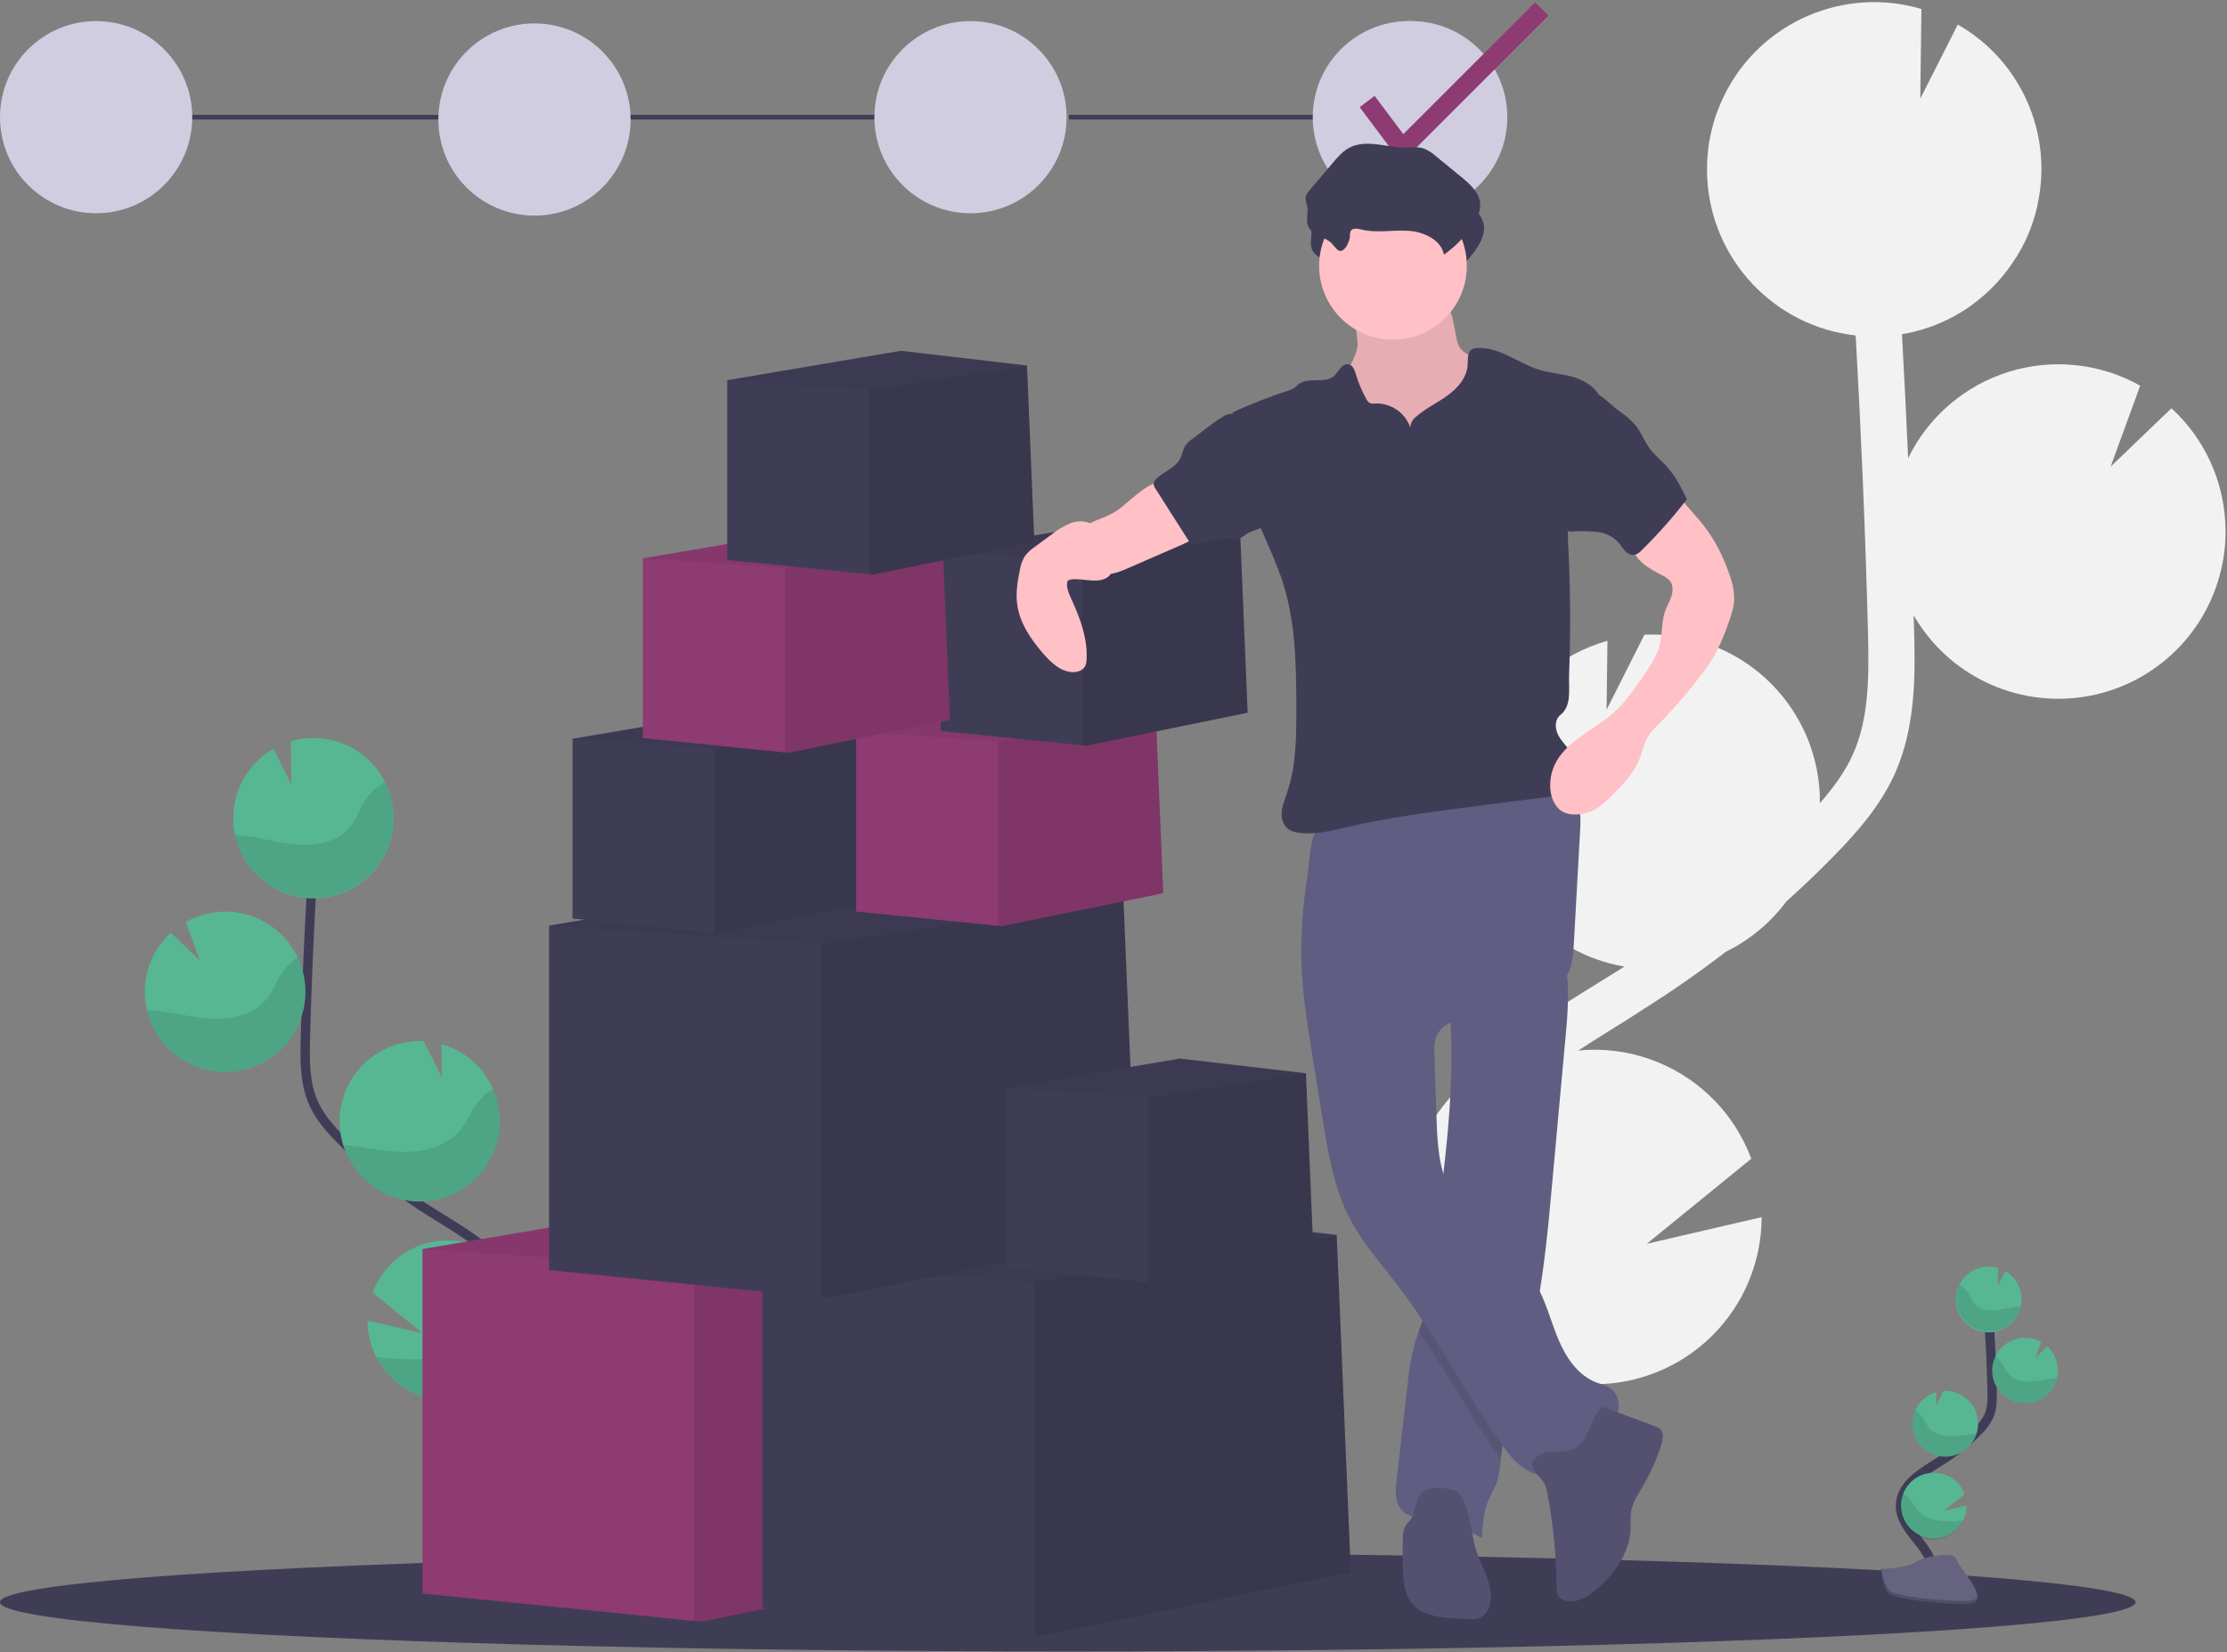 <?xml version="1.0" encoding="UTF-8"?>
<svg width="950px" height="705px" viewBox="0 0 950 705" version="1.1" xmlns="http://www.w3.org/2000/svg" xmlns:xlink="http://www.w3.org/1999/xlink">
    <rect x="0" y="0" width="950" height="705" fill="#808080" stroke="none"/>
    <!-- Generator: Sketch 48.2 (47327) - http://www.bohemiancoding.com/sketch -->
    <title>Step-4</title>
    <desc>Created with Sketch.</desc>
    <defs></defs>
    <g id="Page-1" stroke="none" stroke-width="1" fill="none" fill-rule="evenodd">
        <g id="Step-4">
            <rect id="Rectangle-path" fill="#3F3D56" fill-rule="nonzero" x="456" y="49" width="105" height="2"></rect>
            <rect id="Rectangle-path" fill="#3F3D56" fill-rule="nonzero" x="41" y="49" width="333" height="2"></rect>
            <circle id="Oval" fill="#D0CDE1" fill-rule="nonzero" cx="414" cy="50" r="41"></circle>
            <circle id="Oval" fill="#D0CDE1" fill-rule="nonzero" cx="228" cy="51" r="41"></circle>
            <circle id="Oval" fill="#D0CDE1" fill-rule="nonzero" cx="41" cy="50" r="41"></circle>
            <circle id="Oval" fill="#D0CDE1" fill-rule="nonzero" cx="602" cy="50" r="41"></circle>
            <circle id="Oval" fill="#D0CDE1" fill-rule="nonzero" cx="601" cy="50" r="41"></circle>
            <polygon id="Shape" fill="#8D3B72" fill-rule="nonzero" points="597.768 69.418 580 45.729 586.4 40.928 598.633 57.238 654.872 1 660.528 6.656"></polygon>
            <g id="undraw_deliveries_131a-(1)">
                <path d="M683.32,418.43 L690.79,413.82 C691.5,413.37 692.2,412.89 692.92,412.44 C659.914,406.764 635.297,378.895 633.74,345.44 C633.191,334.272 635.302,323.133 639.9,312.94 C648.566,293.634 665.342,279.162 685.71,273.42 L685.34,302.82 L701.49,270.82 C701.556,270.81 701.624,270.81 701.69,270.82 C720.591,269.937 739.068,276.6 753.057,289.341 C767.045,302.082 775.399,319.859 776.28,338.76 C776.34,340.12 776.28,341.46 776.28,342.76 C781.9,336.35 787,329.48 790.38,321.95 C797.22,306.7 797.38,289.43 796.81,268.44 C795.73,226.84 793.94,184.93 791.6,143.14 C756.766,139.271 729.909,110.659 728.25,75.65 C728.15,73.46 728.18,71.31 728.25,69.17 C728.25,68.64 728.25,68.1 728.33,67.57 C728.47,65.5 728.66,63.45 728.98,61.43 C728.98,61.09 729.1,60.77 729.16,60.43 C729.453,58.717 729.803,57.023 730.21,55.35 C730.37,54.73 730.52,54.1 730.69,53.48 C731.19,51.66 731.69,49.87 732.38,48.1 C732.59,47.51 732.84,46.94 733.06,46.36 C733.57,45.06 734.12,43.78 734.7,42.51 C735.01,41.84 735.31,41.18 735.64,40.51 C735.72,40.34 735.79,40.17 735.88,40 C751.416,9.313 786.648,-5.905 819.64,3.82 L819.16,42.08 L835.16,10.48 C862.097,25.899 875.874,57.047 869.16,87.35 L869.24,87.35 C869.13,87.86 868.97,88.35 868.85,88.85 C868.63,89.79 868.39,90.72 868.13,91.65 C867.79,92.84 867.41,94.01 867.02,95.18 C866.72,96.05 866.43,96.94 866.1,97.8 C865.62,99.06 865.1,100.29 864.52,101.52 C864.2,102.24 863.91,102.97 863.52,103.68 C862.607,105.52 861.607,107.32 860.52,109.08 C860.15,109.69 859.73,110.27 859.34,110.88 C858.58,112.06 857.81,113.23 856.98,114.37 C856.47,115.07 855.92,115.74 855.38,116.43 C854.6,117.43 853.8,118.43 852.97,119.34 C852.38,120.01 851.78,120.67 851.16,121.34 C850.29,122.26 849.39,123.15 848.46,124.03 C847.85,124.62 847.23,125.21 846.59,125.77 C845.54,126.7 844.44,127.59 843.33,128.46 C842.77,128.9 842.23,129.36 841.65,129.78 C839.963,131.033 838.22,132.21 836.42,133.31 C836.08,133.51 835.72,133.68 835.42,133.88 C833.92,134.77 832.42,135.6 830.81,136.38 C830.14,136.71 829.44,137 828.75,137.31 C827.46,137.89 826.16,138.45 824.83,138.96 C824.06,139.25 823.27,139.52 822.48,139.79 C821.17,140.24 819.84,140.65 818.48,141.02 C817.68,141.24 816.89,141.46 816.08,141.65 C814.62,142 813.13,142.29 811.63,142.54 C811.53,142.54 811.44,142.54 811.34,142.6 C812.327,160.227 813.203,177.863 813.97,195.51 C822.567,177.862 838.059,164.54 856.795,158.682 C875.53,152.825 895.852,154.951 912.97,164.56 L900.36,199.11 L926.3,174.2 C940.186,186.928 948.457,204.643 949.3,223.46 C949.63,230.063 949.021,236.679 947.49,243.11 C940.822,271.589 917.44,293.108 888.507,297.393 C859.574,301.679 830.957,287.863 816.32,262.54 C816.32,264.33 816.45,266.13 816.5,267.92 C816.97,286.44 817.56,309.48 808.33,330.06 C802.08,344.01 792.01,355.34 782.06,365.49 C775.59,372.1 768.88,378.49 762,384.68 C755.235,393.764 746.405,401.106 736.24,406.1 C724.94,414.807 713.24,422.96 701.14,430.56 L693.79,435.3 C687,439.51 680.04,443.83 673.21,448.3 C674.41,448.18 675.6,448.05 676.82,448 C707.841,446.547 736.242,465.32 747.06,494.43 L702.48,530.72 L751.48,519.35 C751.453,543.872 738.839,566.662 718.074,579.706 C697.309,592.75 671.302,594.22 649.2,583.6 C650.3,584.98 651.41,586.35 652.51,587.72 C654.7,590.45 656.88,593.16 659.01,595.85 C688.01,632.58 696.09,667.46 681.72,694.05 L664.26,684.61 C678.26,658.73 657.26,625.61 643.43,608.15 C641.34,605.51 639.2,602.85 637.04,600.15 C618.51,577.15 597.51,551.03 598.04,519.02 C598.79,470.82 645.68,441.75 683.32,418.43 Z" id="Shape" fill="#F2F2F2" fill-rule="nonzero"></path>
                <ellipse id="Oval" fill="#3F3D56" fill-rule="nonzero" cx="455.5" cy="683.65" rx="455.5" ry="21"></ellipse>
                <path d="M823.49,675.82 C826.49,670.31 823.09,663.56 819.21,658.64 C815.33,653.72 810.6,648.64 810.7,642.35 C810.84,633.35 820.39,628.04 828.03,623.27 C833.688,619.727 838.907,615.528 843.58,610.76 C845.541,608.926 847.163,606.759 848.37,604.36 C849.94,600.84 849.9,596.84 849.8,592.98 C849.467,580.14 848.833,567.313 847.9,554.5" id="Shape" stroke="#3F3D56" stroke-width="4"></path>
                <path d="M862.41,553.82 C862.183,549.046 859.546,544.714 855.41,542.32 L852.27,548.54 L852.36,541.02 C848.002,539.714 843.281,540.608 839.701,543.416 C836.122,546.224 834.13,550.596 834.36,555.14 C834.596,560.142 837.482,564.638 841.932,566.934 C846.381,569.231 851.718,568.979 855.932,566.274 C860.145,563.569 862.596,558.822 862.36,553.82 L862.41,553.82 Z" id="Shape" fill="#57B793" fill-rule="nonzero"></path>
                <path d="M837.38,648.82 C834.351,654.703 827.617,657.663 821.235,655.915 C814.852,654.167 810.565,648.189 810.957,641.583 C811.349,634.978 816.312,629.548 822.856,628.567 C829.4,627.585 835.738,631.32 838.05,637.52 L829.29,644.65 L838.93,642.41 C838.931,644.64 838.4,646.837 837.38,648.82 Z" id="Shape" fill="#57B793" fill-rule="nonzero"></path>
                <path d="M830.45,621.53 C826.731,621.709 823.094,620.399 820.343,617.89 C817.592,615.381 815.953,611.88 815.79,608.16 C815.679,605.964 816.093,603.773 817,601.77 C818.701,597.973 821.997,595.124 826,593.99 L825.93,599.78 L829.11,593.48 C836.856,593.118 843.428,599.104 843.79,606.85 C844.152,614.596 838.166,621.168 830.42,621.53 L830.45,621.53 Z" id="Shape" fill="#57B793" fill-rule="nonzero"></path>
                <path d="M864.52,598.82 C856.788,599.185 850.225,593.212 849.86,585.48 C849.495,577.748 855.468,571.185 863.2,570.82 C865.825,570.691 868.432,571.308 870.72,572.6 L868.24,579.4 L873.34,574.5 C876.077,577.001 877.709,580.486 877.88,584.19 C877.944,585.487 877.822,586.787 877.52,588.05 C876.082,594.143 870.774,598.54 864.52,598.82 Z" id="Shape" fill="#57B793" fill-rule="nonzero"></path>
                <path d="M860.52,557.52 C857.28,557.88 854.13,558.89 850.88,559.09 C847.63,559.29 844.06,558.51 842,555.98 C840.89,554.62 840.34,552.9 839.4,551.42 C838.515,550.037 837.302,548.893 835.87,548.09 C833.56,552.919 834.206,558.643 837.534,562.836 C840.862,567.029 846.29,568.957 851.517,567.803 C856.745,566.648 860.856,562.614 862.11,557.41 C861.57,557.43 861.04,557.47 860.52,557.52 Z" id="Shape" fill="#000000" fill-rule="nonzero" opacity="0.1"></path>
                <path d="M864.52,598.82 C859.596,599.07 854.904,596.711 852.166,592.611 C849.429,588.51 849.051,583.272 851.17,578.82 C852.284,579.572 853.242,580.533 853.99,581.65 C854.99,583.16 855.59,584.9 856.77,586.29 C858.95,588.86 862.69,589.7 866.08,589.54 C869.47,589.38 872.73,588.43 876.08,588.12 C876.54,588.12 877.02,588.04 877.49,588.03 C876.063,594.12 870.768,598.525 864.52,598.82 Z" id="Shape" fill="#000000" fill-rule="nonzero" opacity="0.1"></path>
                <path d="M830.45,621.53 C826.731,621.709 823.094,620.399 820.343,617.89 C817.592,615.381 815.953,611.88 815.79,608.16 C815.679,605.964 816.093,603.773 817,601.77 C818.164,602.531 819.18,603.497 820,604.62 C821.09,606.16 821.77,607.93 823,609.35 C825.37,611.99 829.35,612.92 832.94,612.83 C836.53,612.74 839.76,611.9 843.22,611.64 C841.47,617.297 836.365,621.251 830.45,621.53 Z" id="Shape" fill="#000000" fill-rule="nonzero" opacity="0.1"></path>
                <path d="M837.38,648.82 C834.204,655.886 825.901,659.041 818.835,655.865 C811.769,652.689 808.614,644.386 811.79,637.32 C812.942,638.086 813.979,639.012 814.87,640.07 C816.2,641.7 817.08,643.54 818.63,645.07 C821.5,647.88 826.13,649.07 830.25,649.15 C832.631,649.181 835.012,649.071 837.38,648.82 Z" id="Shape" fill="#000000" fill-rule="nonzero" opacity="0.1"></path>
                <path d="M802.33,669.47 C802.33,669.47 813.4,669.13 816.74,666.75 C820.08,664.37 833.74,661.53 834.61,665.35 C835.48,669.17 851.26,684.35 838.75,684.41 C826.24,684.47 809.69,682.41 806.36,680.41 C803.03,678.41 802.33,669.47 802.33,669.47 Z" id="Shape" fill="#656380" fill-rule="nonzero"></path>
                <path d="M838.97,683.08 C826.47,683.18 809.91,681.08 806.58,679.08 C804.05,677.54 803.03,671.99 802.7,669.43 L802.33,669.43 C802.33,669.43 803.03,678.36 806.33,680.43 C809.63,682.5 826.21,684.51 838.72,684.43 C842.33,684.43 843.58,683.11 843.51,681.21 C843.04,682.34 841.66,683.06 838.97,683.08 Z" id="Shape" fill="#000000" fill-rule="nonzero" opacity="0.2"></path>
                <path d="M194.41,644.97 C187.15,631.53 195.41,615.07 204.85,603.09 C214.29,591.11 225.85,578.65 225.6,563.38 C225.24,541.44 201.96,528.49 183.36,516.86 C169.558,508.229 156.826,497.994 145.43,486.37 C140.86,481.7 136.43,476.72 133.77,470.76 C129.93,462.18 130.03,452.43 130.28,443.03 C131.08,411.697 132.627,380.423 134.92,349.21" id="Shape" stroke="#3F3D56" stroke-width="4"></path>
                <path d="M99.55,347.5 C100.107,335.868 106.542,325.318 116.63,319.5 L124.29,334.65 L124.06,316.31 C138.339,312.102 153.7,317.608 162.055,329.929 C170.409,342.249 169.841,358.557 160.649,370.266 C151.456,381.974 135.749,386.398 121.798,381.206 C107.847,376.015 98.852,362.4 99.55,347.53 L99.55,347.5 Z" id="Shape" fill="#57B793" fill-rule="nonzero"></path>
                <path d="M160.57,579.06 C167.643,592.845 183.1,600.153 198.243,596.871 C213.385,593.589 224.429,580.537 225.16,565.06 C225.399,560.328 224.639,555.599 222.93,551.18 C217.815,537.91 205.024,529.186 190.802,529.269 C176.58,529.351 163.892,538.221 158.93,551.55 L180.3,568.93 L156.79,563.46 C156.78,568.888 158.077,574.239 160.57,579.06 Z" id="Shape" fill="#57B793" fill-rule="nonzero"></path>
                <path d="M177.46,512.64 C194.827,513.434 210.03,501.079 212.805,483.917 C215.579,466.754 205.043,450.238 188.31,445.52 L188.49,459.61 L180.79,444.28 L180.7,444.28 C161.82,443.399 145.801,457.99 144.92,476.87 C144.039,495.75 158.63,511.769 177.51,512.65 L177.46,512.64 Z" id="Shape" fill="#57B793" fill-rule="nonzero"></path>
                <path d="M94.4,457.37 C108.927,458.078 122.314,449.526 127.778,436.047 C133.243,422.569 129.59,407.109 118.672,397.501 C107.753,387.893 91.954,386.236 79.28,393.37 L85.28,409.94 L72.89,397.97 C66.201,404.057 62.207,412.555 61.79,421.59 C61.631,424.755 61.924,427.927 62.66,431.01 C66.155,445.906 79.116,456.67 94.4,457.37 Z" id="Shape" fill="#57B793" fill-rule="nonzero"></path>
                <path d="M104.15,356.62 C112.05,357.49 119.73,359.94 127.65,360.43 C135.57,360.92 144.28,359.03 149.29,352.87 C151.99,349.55 153.34,345.35 155.62,341.73 C157.78,338.357 160.742,335.571 164.24,333.62 C170.186,345.457 168.767,359.663 160.596,370.089 C152.426,380.515 138.971,385.29 126.056,382.345 C113.141,379.401 103.085,369.268 100.24,356.33 C101.57,356.39 102.87,356.48 104.15,356.62 Z" id="Shape" fill="#000000" fill-rule="nonzero" opacity="0.1"></path>
                <path d="M94.4,457.37 C106.393,457.923 117.8,452.154 124.462,442.166 C131.124,432.178 132.068,419.43 126.95,408.57 C124.233,410.397 121.897,412.733 120.07,415.45 C117.63,419.13 116.16,423.38 113.29,426.76 C107.96,433.02 98.86,435.07 90.6,434.7 C82.34,434.33 74.37,431.97 66.15,431.22 C65.01,431.12 63.85,431.04 62.7,431.01 C66.191,445.892 79.131,456.652 94.4,457.37 Z" id="Shape" fill="#000000" fill-rule="nonzero" opacity="0.1"></path>
                <path d="M177.46,512.64 C189.333,513.198 200.644,507.553 207.336,497.73 C214.029,487.908 215.143,475.315 210.28,464.47 C207.462,466.342 205.012,468.714 203.05,471.47 C200.39,475.22 198.73,479.54 195.62,483 C189.85,489.43 180.15,491.7 171.4,491.49 C162.93,491.31 154.77,489.23 146.35,488.58 C150.621,502.35 163.059,511.969 177.46,512.64 Z" id="Shape" fill="#000000" fill-rule="nonzero" opacity="0.1"></path>
                <path d="M160.57,579.06 C167.643,592.845 183.1,600.153 198.243,596.871 C213.385,593.589 224.429,580.537 225.16,565.06 C225.399,560.328 224.639,555.599 222.93,551.18 C220.115,553.029 217.588,555.283 215.43,557.87 C212.18,561.87 210.03,566.33 206.27,570.03 C199.27,576.89 187.98,579.73 177.93,580.03 C172.129,580.05 166.332,579.726 160.57,579.06 Z" id="Shape" fill="#000000" fill-rule="nonzero" opacity="0.1"></path>
                <polygon id="Shape" fill="#8D3B72" fill-rule="nonzero" points="431.22 664.95 299.22 691.95 296.22 691.65 180.22 679.95 180.22 532.95 322.22 508.95 425.22 520.95 425.25 521.6 425.26 521.92"></polygon>
                <polygon id="Shape" fill="#000000" fill-rule="nonzero" opacity="0.1" points="431.22 664.95 299.22 691.95 296.22 691.65 296.22 540.95 425.25 521.6"></polygon>
                <polygon id="Shape" fill="#000000" fill-rule="nonzero" opacity="0.05" points="425.26 521.92 425.22 521.95 296.22 540.95 180.22 532.95 322.22 508.95 425.22 520.95 425.25 521.6"></polygon>
                <polygon id="Shape" fill="#3F3D56" fill-rule="nonzero" points="576.22 670.95 444.22 697.95 441.22 697.65 325.22 685.95 325.22 538.95 467.22 514.95 570.22 526.95 570.25 527.6 570.26 527.92"></polygon>
                <polygon id="Shape" fill="#000000" fill-rule="nonzero" opacity="0.1" points="576.22 670.95 444.22 697.95 441.22 697.65 441.22 546.95 570.25 527.6"></polygon>
                <polygon id="Shape" fill="#000000" fill-rule="nonzero" opacity="0.05" points="570.26 527.92 570.22 527.95 441.22 546.95 325.22 538.95 467.22 514.95 570.22 526.95 570.25 527.6"></polygon>
                <polygon id="Shape" fill="#3F3D56" fill-rule="nonzero" points="485.22 526.95 353.22 553.95 350.22 553.65 234.22 541.95 234.22 394.95 376.22 370.95 479.22 382.95 479.25 383.6 479.26 383.92"></polygon>
                <polygon id="Shape" fill="#000000" fill-rule="nonzero" opacity="0.1" points="485.22 526.95 353.22 553.95 350.22 553.65 350.22 402.95 479.25 383.6"></polygon>
                <polygon id="Shape" fill="#000000" fill-rule="nonzero" opacity="0.05" points="479.26 383.92 479.22 383.95 350.22 402.95 234.22 394.95 376.22 370.95 479.22 382.95 479.25 383.6"></polygon>
                <polygon id="Shape" fill="#3F3D56" fill-rule="nonzero" points="560.22 533.11 491.33 547.21 489.76 547.05 429.22 540.94 429.22 464.22 503.33 451.69 557.09 457.96 557.11 458.3 557.11 458.46"></polygon>
                <polygon id="Shape" fill="#000000" fill-rule="nonzero" opacity="0.1" points="560.22 533.11 491.33 547.21 489.76 547.05 489.76 468.4 557.11 458.3"></polygon>
                <polygon id="Shape" fill="#000000" fill-rule="nonzero" opacity="0.05" points="557.11 458.46 557.09 458.48 489.76 468.4 429.22 464.22 503.33 451.69 557.09 457.96 557.11 458.3"></polygon>
                <polygon id="Shape" fill="#3F3D56" fill-rule="nonzero" points="375.22 384.11 306.33 398.2 304.76 398.05 244.22 391.94 244.22 315.22 318.33 302.69 372.09 308.96 372.11 309.3 372.11 309.46"></polygon>
                <polygon id="Shape" fill="#000000" fill-rule="nonzero" opacity="0.1" points="375.22 384.11 306.33 398.2 304.76 398.05 304.76 319.4 372.11 309.3"></polygon>
                <polygon id="Shape" fill="#000000" fill-rule="nonzero" opacity="0.05" points="372.11 309.46 372.09 309.48 304.76 319.4 244.22 315.22 318.33 302.69 372.09 308.96 372.11 309.3"></polygon>
                <polygon id="Shape" fill="#8D3B72" fill-rule="nonzero" points="496.22 381.11 427.33 395.2 425.76 395.05 365.22 388.94 365.22 312.22 439.33 299.69 493.09 305.96 493.11 306.3 493.11 306.46"></polygon>
                <polygon id="Shape" fill="#000000" fill-rule="nonzero" opacity="0.1" points="496.22 381.11 427.33 395.2 425.76 395.05 425.76 316.4 493.11 306.3"></polygon>
                <polygon id="Shape" fill="#000000" fill-rule="nonzero" opacity="0.05" points="493.11 306.46 493.09 306.48 425.76 316.4 365.22 312.22 439.33 299.69 493.09 305.96 493.11 306.3"></polygon>
                <polygon id="Shape" fill="#3F3D56" fill-rule="nonzero" points="532.22 304.11 463.33 318.2 461.76 318.05 401.22 311.94 401.22 235.22 475.33 222.69 529.09 228.96 529.11 229.3 529.11 229.46"></polygon>
                <polygon id="Shape" fill="#000000" fill-rule="nonzero" opacity="0.1" points="532.22 304.11 463.33 318.2 461.76 318.05 461.76 239.4 529.11 229.3"></polygon>
                <polygon id="Shape" fill="#000000" fill-rule="nonzero" opacity="0.05" points="529.11 229.46 529.09 229.48 461.76 239.4 401.22 235.22 475.33 222.69 529.09 228.96 529.11 229.3"></polygon>
                <path d="M579.14,147.27 C578.41,153.77 573.45,159.01 571.61,165.27 C568.85,174.72 573.61,184.87 580.17,192.27 C590.849,204.146 605.836,211.255 621.79,212.01 C624.11,212.21 626.447,211.955 628.67,211.26 C630.649,210.454 632.433,209.234 633.9,207.68 C638.82,202.73 641.47,195.88 642.52,188.97 C643.57,182.06 643.17,175.03 642.76,168.06 C642.759,166.618 642.495,165.187 641.98,163.84 C641.31,162.559 640.389,161.426 639.27,160.51 C635.723,157.251 631.814,154.409 627.62,152.04 C625.82,151.04 623.89,150.04 622.74,148.31 C621.951,146.932 621.438,145.414 621.23,143.84 L619.94,137.28 C619.712,135.389 619.066,133.571 618.05,131.96 C615.78,128.9 611.43,128.48 607.62,128.33 L593.62,127.78 C589.27,127.61 583.55,126.36 579.3,127.22 C575.3,128.01 576.65,131.67 577.37,134.99 C578.412,139.005 579.005,143.124 579.14,147.27 Z" id="Shape" fill="#FFC0C6" fill-rule="nonzero"></path>
                <path d="M579.14,147.27 C578.41,153.77 573.45,159.01 571.61,165.27 C568.85,174.72 573.61,184.87 580.17,192.27 C590.849,204.146 605.836,211.255 621.79,212.01 C624.11,212.21 626.447,211.955 628.67,211.26 C630.649,210.454 632.433,209.234 633.9,207.68 C638.82,202.73 641.47,195.88 642.52,188.97 C643.57,182.06 643.17,175.03 642.76,168.06 C642.759,166.618 642.495,165.187 641.98,163.84 C641.31,162.559 640.389,161.426 639.27,160.51 C635.723,157.251 631.814,154.409 627.62,152.04 C625.82,151.04 623.89,150.04 622.74,148.31 C621.951,146.932 621.438,145.414 621.23,143.84 L619.94,137.28 C619.712,135.389 619.066,133.571 618.05,131.96 C615.78,128.9 611.43,128.48 607.62,128.33 L593.62,127.78 C589.27,127.61 583.55,126.36 579.3,127.22 C575.3,128.01 576.65,131.67 577.37,134.99 C578.412,139.005 579.005,143.124 579.14,147.27 Z" id="Shape" fill="#000000" fill-rule="nonzero" opacity="0.1"></path>
                <path d="M668.05,440.03 L662.11,505.15 C660.56,522.23 658.98,539.38 655.94,556.24 C654.94,562.05 653.66,567.83 652.2,573.56 C648.14,589.47 642.25,605.02 640.35,621.33 C640.29,621.8 640.24,622.33 640.19,622.76 C639.8,626.36 639.46,630 638.19,633.36 C637.19,635.85 635.78,638.12 634.75,640.58 C632.75,645.5 632.43,650.94 632.18,656.27 C624.972,652.201 617.077,649.489 608.89,648.27 C604.89,647.68 600.54,647.27 597.89,644.27 C594.89,641.01 595.24,636.02 595.74,631.64 C597.313,618.04 598.88,604.447 600.44,590.86 C600.96,585.014 601.963,579.221 603.44,573.54 C603.98,571.65 604.63,569.79 605.29,567.93 C606.2,565.37 607.12,562.81 607.81,560.18 C608.767,555.954 609.429,551.667 609.79,547.35 C611.4,533.67 613.34,520.02 615.04,506.35 L615.13,505.63 C617.68,484.91 619.62,464.09 619.06,443.22 C618.98,440.13 618.85,437.04 618.65,433.94 C618.37,429.45 617.96,427.07 621.65,424.26 C625.76,421.16 631.17,418.99 635.87,416.96 C638.4,415.86 666.26,405.96 666.87,408.14 C668.163,412.771 668.836,417.552 668.87,422.36 C668.926,428.261 668.653,434.16 668.05,440.03 Z" id="Shape" fill="#605D82" fill-rule="nonzero"></path>
                <path d="M655.94,556.24 C654.94,562.05 653.66,567.83 652.2,573.56 C648.14,589.47 642.25,605.02 640.35,621.33 C640.29,621.8 640.24,622.33 640.19,622.76 C627.77,605.02 617.31,585.94 605.19,568.01 C606.1,565.45 607.02,562.89 607.71,560.26 C608.704,556.011 609.399,551.697 609.79,547.35 C611.4,533.67 613.34,520.02 615.04,506.35 L615.13,505.63 C615.832,508.531 616.837,511.35 618.13,514.04 C626.27,530.58 645.61,538.94 655.07,554.77 C655.383,555.263 655.673,555.753 655.94,556.24 Z" id="Shape" fill="#000000" fill-rule="nonzero" opacity="0.1"></path>
                <path d="M555.16,410.82 C555.57,424.08 557.69,437.23 559.81,450.33 L564.18,477.33 C566.57,492.13 569.07,507.22 576.07,520.47 C581.31,530.39 588.85,538.85 595.68,547.74 C612.46,569.6 625.07,594.37 640.98,616.87 C645.61,623.41 652.22,630.49 660.11,629.12 C665.29,628.23 669.05,623.91 673.11,620.59 C677.91,616.67 683.69,613.8 687.47,608.88 C691.25,603.96 691.99,595.8 686.87,592.3 C685.12,591.11 682.99,590.66 681.01,589.9 C673.08,586.9 667.94,579.14 664.68,571.3 C661.42,563.46 659.43,555.05 655.08,547.76 C645.62,531.93 626.27,523.57 618.13,507.02 C613.57,497.76 613.13,487.02 612.79,476.75 L611.9,450.44 C611.8,447.56 611.73,444.57 612.9,441.94 C616.01,434.94 625.41,434.28 633.03,433.39 C641.672,432.381 650.043,429.741 657.7,425.61 C662.09,423.24 666.37,420.22 668.7,415.82 C670.84,411.82 671.13,407.11 671.38,402.57 L674.02,354.88 C674.25,350.78 674.45,346.53 673.02,342.69 C669.39,333.03 657.19,329.87 646.88,330.33 C627.7,331.19 610,339.44 591.88,345.02 C587.39,346.4 582.88,347.64 578.25,348.57 C574.25,349.38 569.25,349.05 565.41,350.35 C558.53,352.67 558.7,367.73 557.73,373.97 C555.729,386.147 554.868,398.483 555.16,410.82 Z" id="Shape" fill="#605D82" fill-rule="nonzero"></path>
                <path d="M657.51,631.14 C659.2,632.85 659.75,635.35 660.19,637.71 C662.634,650.807 663.906,664.097 663.99,677.42 C663.881,678.663 664.127,679.912 664.7,681.02 C665.179,681.677 665.825,682.194 666.57,682.52 C671.46,684.85 677.13,681.6 681.21,678.03 C688.76,671.42 695.15,662.54 695.58,652.51 C695.69,649.93 695.4,647.32 695.85,644.77 C696.51,640.99 698.72,637.7 700.66,634.4 C703.979,628.775 706.663,622.798 708.66,616.58 C709.4,614.24 709.9,611.3 708.06,609.67 C707.416,609.158 706.679,608.774 705.89,608.54 L683.79,600.34 C681.87,599.63 677.11,611.86 676.36,613.2 C674.51,616.47 672.67,618.32 668.96,619.08 C665.25,619.84 660.67,618.74 657.13,620.63 C651.13,623.82 654.12,627.73 657.51,631.14 Z" id="Shape" fill="#535070" fill-rule="nonzero"></path>
                <path d="M623.43,638.69 C623.02,637.873 622.449,637.149 621.75,636.56 C620.729,635.91 619.566,635.515 618.36,635.41 C614.16,634.69 609.18,634.22 606.27,637.35 C603.55,640.28 604.02,645.05 601.75,648.35 C601.03,649.35 600.05,650.25 599.43,651.35 C598.659,653.034 598.316,654.882 598.43,656.73 C598.31,661.82 598.19,666.93 598.55,672.01 C598.84,676.27 599.55,680.74 602.22,684.08 C606.5,689.44 614.22,690.21 621.06,690.55 L626.61,690.84 C628.136,691.019 629.683,690.876 631.15,690.42 C632.988,689.575 634.403,688.019 635.07,686.11 C637.96,678.93 633.39,671.2 630.57,664 C627.32,655.71 627.9,646.52 623.43,638.69 Z" id="Shape" fill="#535070" fill-rule="nonzero"></path>
                <path d="M577.54,110.62 C577.469,109.892 577.575,109.158 577.85,108.48 C578.66,107.05 580.78,107.48 582.38,107.84 C588.81,109.46 595.59,107.99 602.22,108.37 C608.85,108.75 616.31,112.06 617.64,118.56 C622.45,115.156 626.595,110.899 629.87,106 C631.71,103.25 633.31,100.1 633.06,96.8 C632.7,92.04 628.71,88.48 625.06,85.46 L614.06,76.46 C612.611,75.131 610.939,74.068 609.12,73.32 C606.58,72.45 603.8,72.87 601.12,72.87 C593.12,72.87 584.54,69.22 577.41,72.87 C574.41,74.4 572.18,77.03 570.02,79.59 L560.19,91.23 C559.446,91.972 558.902,92.891 558.61,93.9 C558.33,95.32 559.06,96.72 559.32,98.15 C559.78,100.75 558.66,103.53 559.52,106.03 C560.95,110.17 565.99,110.76 569.07,113.14 C570.21,114.02 572.01,117.03 573.38,116.99 C575.79,116.94 577.47,112.54 577.54,110.62 Z" id="Shape" fill="#3F3D56" fill-rule="nonzero"></path>
                <circle id="Oval" fill="#FFC0C6" fill-rule="nonzero" cx="594.22" cy="113.45" r="31.5"></circle>
                <path d="M601.6,182.38 C599.411,176.116 593.424,171.984 586.79,172.16 C585.863,172.337 584.903,172.214 584.05,171.81 C583.566,171.441 583.179,170.961 582.92,170.41 C581.01,166.962 579.472,163.322 578.33,159.55 C577.83,157.88 577.14,155.91 575.45,155.48 C574.09,155.13 572.7,156.01 571.79,157.08 C570.983,158.228 570.108,159.327 569.17,160.37 C565.17,163.91 558.17,160.68 553.98,163.93 C553.29,164.46 552.72,165.14 551.98,165.63 C551.26,166.069 550.483,166.405 549.67,166.63 C541.536,169.276 533.563,172.391 525.79,175.96 C528.59,192.8 531.45,209.96 538.01,225.71 C541.13,233.21 544.66,240.56 547.16,248.29 C552.7,265.42 552.94,283.75 553.01,301.76 C553.01,314.08 553.01,326.66 549.01,338.32 C548.11,340.96 547.01,343.58 546.76,346.32 C546.51,349.06 547.33,352.16 549.58,353.8 C550.883,354.659 552.376,355.185 553.93,355.33 C560.84,356.33 567.8,354.51 574.6,352.93 C592.83,348.71 611.43,346.29 629.98,343.93 L661.08,339.93 C663.311,339.774 665.494,339.208 667.52,338.26 C673.21,335.15 673.75,326.59 670.21,321.15 C668.52,318.54 666.13,316.4 664.7,313.64 C663.27,310.88 663.16,307 665.61,305.09 C670.61,301.19 669.11,293.96 669.35,287.64 C670.017,269.96 669.927,252.293 669.08,234.64 C668.825,230.979 668.765,227.307 668.9,223.64 C669.25,217.42 670.79,211.33 672.33,205.28 L681.78,168.08 C679.31,164.18 674.58,161.7 670.11,160.58 C665.64,159.46 660.97,159.13 656.56,157.76 C647.56,154.96 639.48,147.86 630.05,148.52 C629.335,148.533 628.631,148.703 627.99,149.02 C625.87,150.23 626.2,153.29 626.07,155.73 C625.77,161.14 621.79,165.65 617.41,168.82 C613.03,171.99 608.01,174.29 603.98,177.9 C602.563,178.968 601.692,180.608 601.6,182.38 Z" id="Shape" fill="#3F3D56" fill-rule="nonzero"></path>
                <path d="M476.79,217.67 C474.704,219.026 472.486,220.169 470.17,221.08 C467.97,221.95 465.62,222.64 463.82,224.16 C462.929,224.933 462.181,225.857 461.61,226.89 C459.44,230.741 459.536,235.468 461.862,239.228 C464.188,242.987 468.375,245.183 472.79,244.96 C475.68,244.81 478.41,243.64 481.06,242.49 L503.28,232.82 C507.04,231.19 511.1,229.29 512.88,225.59 C513.084,225.244 513.162,224.837 513.1,224.44 C512.928,224.004 512.6,223.648 512.18,223.44 C507.173,220.182 502.793,216.05 499.25,211.24 C498.34,210 497.25,207.08 495.93,206.33 C491.23,203.72 480.56,215.23 476.79,217.67 Z" id="Shape" fill="#FFC0C6" fill-rule="nonzero"></path>
                <path d="M714.31,209.82 L722.5,219.18 C724.26,221.18 726.02,223.18 727.62,225.34 C731.557,230.763 734.715,236.71 737,243.01 C738.78,247.68 740.26,252.66 739.64,257.62 C739.225,260.163 738.537,262.654 737.59,265.05 C736.09,269.657 734.227,274.137 732.02,278.45 C730.177,281.722 728.095,284.854 725.79,287.82 C719.446,296.226 712.505,304.163 705.02,311.57 C702.22,314.34 701.02,318.83 699.83,322.57 C697.58,329.48 692.23,334.87 687.06,339.97 C685.397,341.728 683.557,343.31 681.57,344.69 C678.594,346.611 675.112,347.599 671.57,347.53 C670.025,347.539 668.495,347.222 667.08,346.6 C663.54,344.92 661.74,340.83 661.37,336.93 C661.043,333.386 661.636,329.818 663.09,326.57 C667.79,316.16 679.86,311.65 688.39,304.05 C693.39,299.6 697.22,294 701,288.47 C703.56,285.013 705.699,281.264 707.37,277.3 C709.27,272.21 708.53,266.19 710.2,261.03 C710.9,258.84 712.2,256.87 712.91,254.7 C713.62,252.53 713.86,249.96 712.53,248.09 C711.533,246.895 710.26,245.961 708.82,245.37 C703.37,242.61 697.27,239.05 696.23,233.02 C695.813,229.681 696.686,226.308 698.67,223.59 C700.643,220.906 702.952,218.487 705.54,216.39 C707.91,214.25 711.92,211.88 714.31,209.82 Z" id="Shape" fill="#FFC0C6" fill-rule="nonzero"></path>
                <path d="M471.53,230.73 C470.09,227.81 468.28,224.83 465.36,223.38 C462.488,222.141 459.232,222.141 456.36,223.38 C453.53,224.603 450.88,226.205 448.48,228.14 L441.42,233.35 C439.82,234.4 438.404,235.708 437.23,237.22 C436.11,239.055 435.369,241.095 435.05,243.22 C434.05,248.09 433.24,253.1 433.94,258.03 C435.06,266.03 439.86,272.95 445.14,279.03 C448.44,282.81 452.52,286.63 457.54,286.8 C459.71,286.87 462.12,286.01 463.02,284.04 C463.334,283.257 463.5,282.423 463.51,281.58 C464.05,272.7 460.87,264.03 457.17,255.94 C456.17,253.74 455.09,251.46 455.17,249.05 C455.139,248.641 455.245,248.233 455.47,247.89 C455.787,247.557 456.213,247.348 456.67,247.3 C461.74,246.3 470.48,250.24 474.03,244.61 C476.33,240.89 473.17,234.04 471.53,230.73 Z" id="Shape" fill="#FFC0C6" fill-rule="nonzero"></path>
                <path d="M575.88,100.71 C575.817,99.981 575.927,99.248 576.2,98.57 C577.01,97.13 579.13,97.57 580.73,97.93 C587.16,99.55 593.94,98.08 600.57,98.46 C607.2,98.84 614.65,102.15 615.99,108.65 C620.795,105.24 624.94,100.984 628.22,96.09 C630.06,93.33 631.66,90.18 631.41,86.88 C631.05,82.12 627.05,78.56 623.41,75.55 L612.41,66.55 C610.965,65.221 609.296,64.158 607.48,63.41 C604.93,62.54 602.16,62.96 599.48,62.96 C591.48,62.96 582.9,59.31 575.77,62.96 C572.77,64.49 570.54,67.12 568.38,69.68 L558.54,81.32 C557.8,82.064 557.26,82.982 556.97,83.99 C556.69,85.41 557.42,86.81 557.68,88.24 C558.14,90.84 557.02,93.62 557.88,96.11 C559.31,100.26 564.35,100.85 567.43,103.23 C568.57,104.11 570.37,107.12 571.74,107.08 C574.11,107.03 575.79,102.63 575.88,100.71 Z" id="Shape" fill="#3F3D56" fill-rule="nonzero"></path>
                <path d="M508.98,187.03 C507.71,187.854 506.594,188.893 505.68,190.1 C504.53,191.85 504.29,194.1 503.3,195.9 C501.18,199.84 496.21,201.25 493.12,204.48 C492.619,204.922 492.269,205.509 492.12,206.16 C492.101,207.04 492.395,207.897 492.95,208.58 L507.89,232.06 C512.89,232.5 517.63,229.38 522.61,229.8 C524.46,229.95 526.37,230.59 528.15,230.04 C529.422,229.473 530.616,228.744 531.7,227.87 C534.7,225.99 538.62,225.77 541.11,223.3 C543.6,220.83 543.81,217.2 543.78,213.83 C543.825,210.905 543.526,207.985 542.89,205.13 C540.69,196.13 533.8,189.19 529.48,181.21 C527.37,177.32 526.23,175.05 521.78,177.72 C517.33,180.39 513.19,183.95 508.98,187.03 Z" id="Shape" fill="#3F3D56" fill-rule="nonzero"></path>
                <path d="M690.39,175.16 C693.198,176.983 695.73,179.199 697.91,181.74 C700.18,184.67 701.47,188.27 703.66,191.27 C705.85,194.27 708.66,196.43 711.06,199.11 C714.71,203.17 717.18,208.11 719.6,213.02 C713.676,220.728 707.22,228.012 700.28,234.82 C699.506,235.73 698.485,236.397 697.34,236.74 C695.764,236.909 694.208,236.274 693.2,235.05 C692.12,233.93 691.36,232.53 690.33,231.36 C687.903,228.857 684.669,227.295 681.2,226.95 C677.76,226.615 674.298,226.565 670.85,226.8 C670.093,226.89 669.326,226.761 668.64,226.43 C668.129,226.079 667.716,225.604 667.44,225.05 C663.44,218.17 664.69,209.53 666.12,201.67 L669.39,183.67 C669.867,180.233 670.785,176.872 672.12,173.67 C673.36,171.02 676.12,166.52 679.54,167.32 C682.96,168.12 687.5,173.08 690.39,175.16 Z" id="Shape" fill="#3F3D56" fill-rule="nonzero"></path>
                <polygon id="Shape" fill="#8D3B72" fill-rule="nonzero" points="405.22 307.11 336.33 321.2 334.76 321.05 274.22 314.94 274.22 238.22 348.33 225.69 402.09 231.96 402.11 232.3 402.11 232.46"></polygon>
                <polygon id="Shape" fill="#000000" fill-rule="nonzero" opacity="0.1" points="405.22 307.11 336.33 321.2 334.76 321.05 334.76 242.4 402.11 232.3"></polygon>
                <polygon id="Shape" fill="#000000" fill-rule="nonzero" opacity="0.05" points="402.11 232.46 402.09 232.48 334.76 242.4 274.22 238.22 348.33 225.69 402.09 231.96 402.11 232.3"></polygon>
                <polygon id="Shape" fill="#3F3D56" fill-rule="nonzero" points="441.22 231.11 372.33 245.21 370.76 245.05 310.22 238.94 310.22 162.22 384.33 149.69 438.09 155.96 438.11 156.3 438.11 156.46"></polygon>
                <polygon id="Shape" fill="#000000" fill-rule="nonzero" opacity="0.1" points="441.22 231.11 372.33 245.21 370.76 245.05 370.76 166.4 438.11 156.3"></polygon>
                <polygon id="Shape" fill="#000000" fill-rule="nonzero" opacity="0.05" points="438.11 156.46 438.09 156.48 370.76 166.4 310.22 162.22 384.33 149.69 438.09 155.96 438.11 156.3"></polygon>
            </g>
        </g>
    </g>
</svg>
